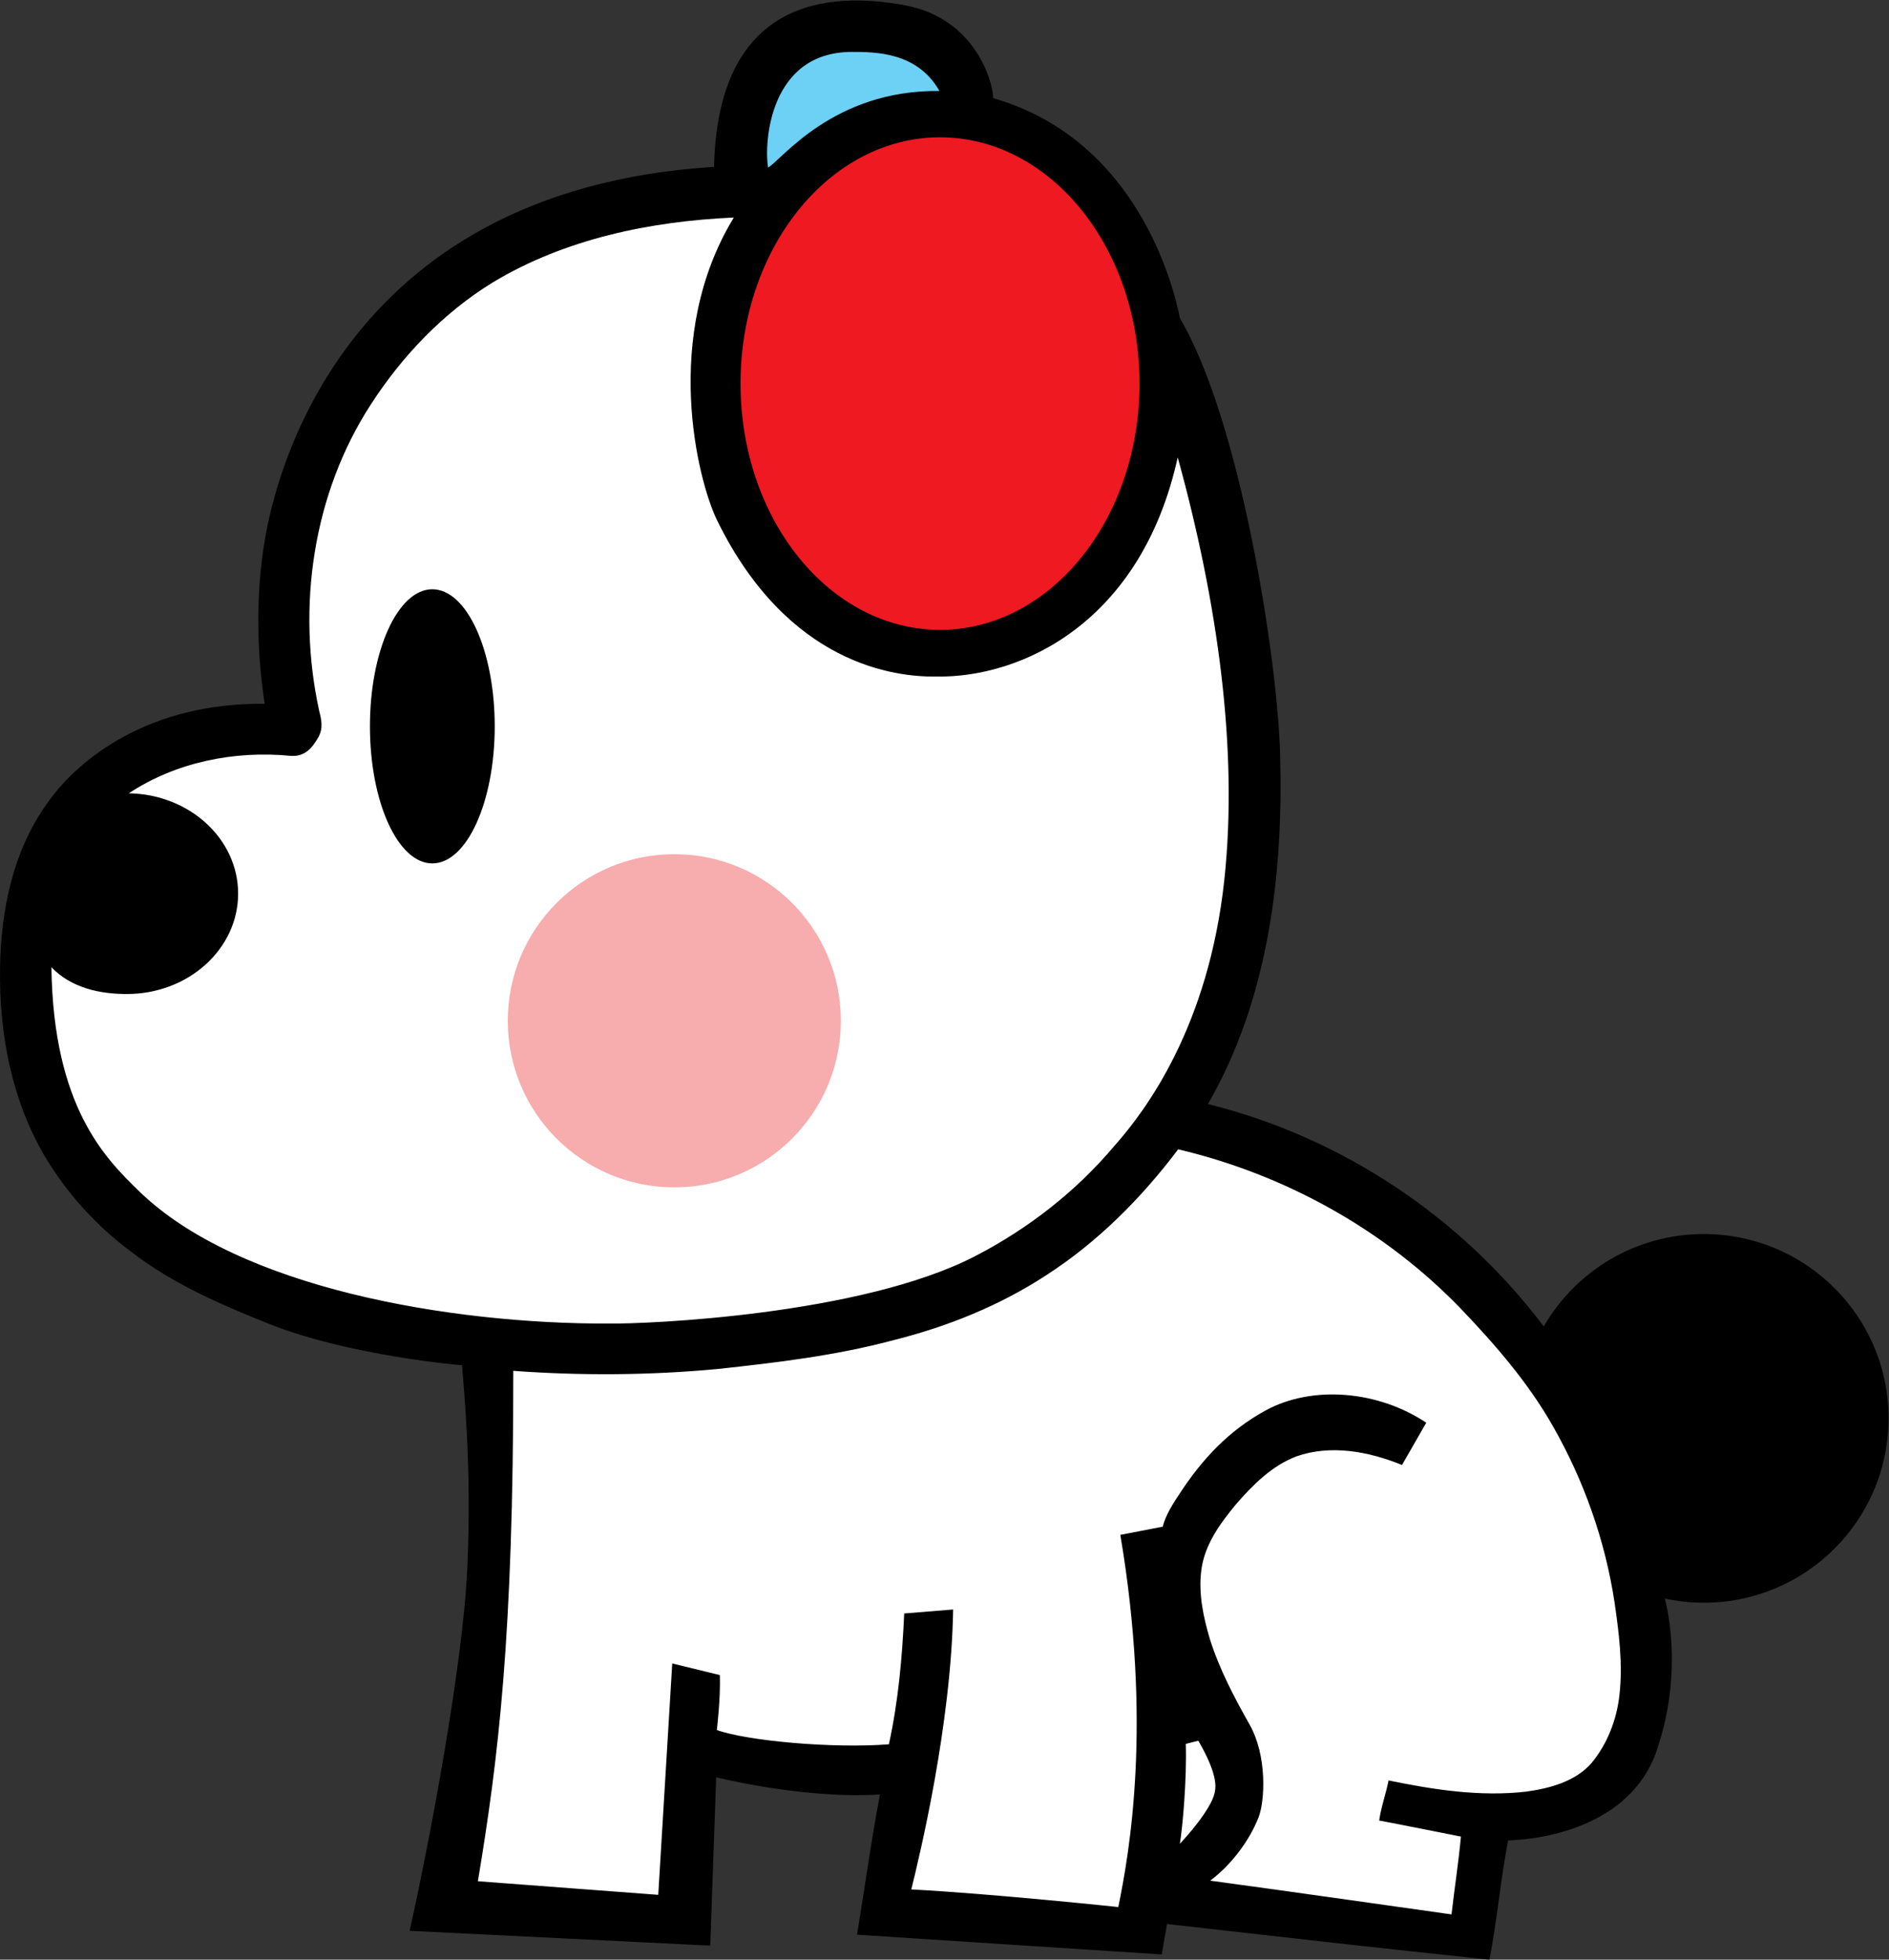 <?xml version="1.0" encoding="UTF-8" standalone="no"?>
<svg
   xmlns:dc="http://purl.org/dc/elements/1.1/"
   xmlns:cc="http://creativecommons.org/ns#"
   xmlns:rdf="http://www.w3.org/1999/02/22-rdf-syntax-ns#"
   xmlns:svg="http://www.w3.org/2000/svg"
   xmlns="http://www.w3.org/2000/svg"
   xmlns:sodipodi="http://sodipodi.sourceforge.net/DTD/sodipodi-0.dtd"
   xmlns:inkscape="http://www.inkscape.org/namespaces/inkscape"
   version="1.1"
   id="svg2"
   xml:space="preserve"
   width="131.145"
   height="136"
   viewBox="0 0 131.145 136"
   sodipodi:docname="Barista Look.ai"><rect x="0" y="0" width="131.145" height="136" fill="#333333" stroke="none"/><defs
     id="defs6"><clipPath
       clipPathUnits="userSpaceOnUse"
       id="clipPath18"><path
         d="M 0,102 H 98.359 V 0 H 0 Z"
         id="path16" /></clipPath></defs><sodipodi:namedview
     pagecolor="#ffffff"
     bordercolor="#666666"
     borderopacity="1"
     objecttolerance="10"
     gridtolerance="10"
     guidetolerance="10"
     inkscape:pageopacity="0"
     inkscape:pageshadow="2"
     inkscape:window-width="640"
     inkscape:window-height="480"
     id="namedview4" /><g
     id="g10"
     inkscape:groupmode="layer"
     inkscape:label="Barista Look"
     transform="matrix(1.333,0,0,-1.333,0,136)"><g
       id="g12"><g
         id="g14"
         clip-path="url(#clipPath18)"><g
           id="g20"
           transform="translate(31.605,31.857)"><path
             d="m 0,0 c 2.121,-0.032 13.729,0.459 19.927,3.653 2.904,1.497 5.515,3.534 7.612,6.029 1.667,1.881 5.092,6.426 5.953,14.423 0.762,7.092 -1.534,17.306 -3.708,25.197 C 27.806,40.314 22.208,35.978 17.575,36.068 15.372,36.035 10.415,36.087 6.562,43.929 5.496,46.099 4.144,53.501 8.086,59.954 3.542,59.749 -2.35,58.946 -6.283,56.572 c -2.682,-1.646 -4.909,-3.981 -6.613,-6.614 -3.168,-4.871 -4.049,-11.043 -2.814,-16.679 0.12,-0.451 0.226,-0.931 -0.049,-1.421 -0.311,-0.534 -0.838,-0.413 -1.67,-0.333 -3.025,0.29 -6.069,-1.014 -8.633,-2.71 3.291,-0.051 5.942,-2.472 5.942,-5.452 0,-3.012 -1.876,-4.417 -5.217,-4.417 -1.48,0 -3.846,1.264 -4.932,2.387 0.103,-7.601 2.946,-12.366 4.746,-14.123 C -20.081,1.899 -8.507,-0.025 0,0"
             style="fill:#ffffff;fill-opacity:1;fill-rule:nonzero;stroke:none"
             id="path22" /></g><g
           id="g24"
           transform="translate(60.876,4.369)"><path
             d="M 0,0 C 0.869,0.937 1.943,2.217 2.56,3.357 3.059,4.281 3.112,4.909 2.827,5.919 2.569,6.833 2.03,7.872 1.561,8.691 L 0.5,8.424 C 0.593,5.447 0.237,1.431 0,0"
             style="fill:#ffffff;fill-opacity:1;fill-rule:nonzero;stroke:none"
             id="path26" /></g><g
           id="g28"
           transform="translate(85.308,18.478)"><path
             d="m 0,0 c -0.512,3.347 -1.662,6.589 -3.34,9.527 -1.333,2.351 -3.117,4.404 -4.975,6.35 -4.137,4.296 -9.999,7.738 -15.795,9.104 -1.994,-2.642 -3.925,-5.475 -6.72,-7.272 -2.522,-1.647 -5.35,-2.784 -8.265,-3.515 -3.114,-0.839 -6.326,-1.216 -9.524,-1.565 -3.694,-0.347 -7.42,-0.373 -11.117,-0.102 0.009,-14.425 -0.819,-21.048 -1.921,-27.677 l 11.829,-0.767 0.071,12.245 1.224,-0.301 c 0.05,-1.257 -0.162,-2.977 -0.162,-2.977 1.631,-0.589 7.205,-1.26 10.259,-1.021 0.511,2.331 1.347,4.227 1.453,6.608 l -0.114,0.227 c -0.105,-6.238 -1.132,-12.46 -1.595,-14.326 4.415,-0.233 11.776,-1.089 11.776,-1.089 0.615,2.993 2.827,9.268 1.097,19.489 l 1.317,1.137 c 0.105,0.538 0.605,1.349 0.91,1.785 1.221,1.876 2.624,2.316 4.609,3.4 2.571,1.405 3.176,2.007 5.753,0.285 l 0.521,-1.708 c -1.794,0.732 -4.37,1.254 -6.246,0.598 -1.332,-0.51 -2.843,-2.247 -3.76,-3.305 -0.876,-1.061 -0.181,-2.285 -0.342,-3.674 -0.151,-1.249 -0.669,-3.334 -0.312,-4.528 0.515,-1.626 2.038,-2.333 2.876,-3.817 0.954,-1.687 0.299,-3.481 -0.057,-4.385 -0.522,-1.323 -1.775,-2.795 -2.848,-3.589 2.779,-0.368 14.558,-2.087 14.558,-2.087 0.159,1.409 0.324,3.714 0.451,5.125 -1.478,0.289 -2.564,0.423 -4.044,0.702 0.105,0.74 0.036,0.709 0.178,1.438 2.449,-0.505 4.971,-0.893 7.474,-0.606 1.285,0.179 2.668,0.546 3.551,1.564 0.853,1.041 1.355,2.346 1.5,3.68 C 0.463,-3.362 0.242,-1.668 0,0"
             style="fill:#ffffff;fill-opacity:1;fill-rule:nonzero;stroke:none"
             id="path30" /></g><g
           id="g32"
           transform="translate(47.21,94.976)"><path
             d="m 0,0 c 0.812,0.119 1.642,0.218 2.463,0.115 0.683,-0.081 1.42,0.013 2.036,-0.358 0.883,-0.515 1.846,-0.889 2.663,-1.512 0.775,-0.585 1.526,-1.233 2.07,-2.048 0.366,-0.524 0.826,-0.985 1.087,-1.577 0.292,-0.646 0.763,-1.198 1.004,-1.868 0.356,-0.991 0.593,-2.021 0.86,-3.039 0.086,-1.346 0.276,-2.706 0.08,-4.055 -0.219,-2.351 -0.814,-4.754 -2.256,-6.67 -0.392,-0.59 -0.884,-1.101 -1.296,-1.675 -1.453,-1.642 -3.462,-2.715 -5.578,-3.222 -1.077,-0.147 -2.174,-0.104 -3.245,0.054 -0.812,0.127 -1.497,0.592 -2.229,0.927 -0.784,0.355 -1.402,0.971 -2.119,1.43 -0.875,0.829 -1.676,1.755 -2.26,2.813 -0.421,0.797 -1.077,1.495 -1.213,2.417 -0.045,0.603 -0.492,1.073 -0.541,1.67 -0.066,0.403 -0.074,0.812 -0.151,1.211 -0.31,1.406 -0.241,2.86 -0.144,4.284 0.047,1.162 0.349,2.306 0.815,3.367 1.002,2.658 2.699,5.211 5.237,6.61 0.894,0.4 1.718,1.004 2.717,1.126"
             style="fill:#ee1921;fill-opacity:1;fill-rule:nonzero;stroke:none"
             id="path34" /></g><g
           id="g36"
           transform="translate(43.793,48.881)"><path
             d="m 0,0 c 0,-4.79 -3.883,-8.673 -8.673,-8.673 -4.79,0 -8.673,3.883 -8.673,8.673 0,4.79 3.883,8.673 8.673,8.673 C -3.883,8.673 0,4.79 0,0"
             style="fill:#f7acae;fill-opacity:1;fill-rule:nonzero;stroke:none"
             id="path38" /></g><g
           id="g40"
           transform="translate(40.81,97.804)"><path
             d="M 0,0 C 0.622,0.988 1.767,1.55 2.909,1.64 4.133,1.7 5.417,1.739 6.559,1.221 7.349,0.913 7.971,0.116 8.371,-0.613 5.318,-0.626 2.138,-2.429 -0.099,-4.503 -0.462,-4.781 -0.6,-4.553 -1.116,-4.52 -1.149,-2.957 -0.867,-1.328 0,0"
             style="fill:#6dd0f5;fill-opacity:1;fill-rule:nonzero;stroke:none"
             id="path42" /></g><g
           id="g44"
           transform="translate(84.085,18.629)"><path
             d="m 0,0 c -0.492,3.214 -1.596,6.326 -3.207,9.147 -1.28,2.256 -2.992,4.228 -4.776,6.096 -3.972,4.124 -9.175,7.005 -14.74,8.317 -1.915,-2.538 -4.193,-4.832 -6.877,-6.558 -2.421,-1.581 -5.136,-2.673 -7.935,-3.374 -2.989,-0.805 -6.073,-1.169 -9.143,-1.503 -3.547,-0.333 -7.123,-0.358 -10.674,-0.098 0.009,-13.85 -0.785,-20.207 -1.843,-26.573 l 9.393,-0.708 0.729,12.048 2.478,-0.607 c 0.047,-1.208 -0.156,-2.86 -0.156,-2.86 1.565,-0.564 6.029,-0.973 8.961,-0.744 0.49,2.238 0.696,4.526 0.798,6.812 l 2.548,0.207 c -0.1,-5.99 -1.734,-12.783 -2.179,-14.574 4.238,-0.224 10.781,-0.918 10.781,-0.918 0.591,2.873 1.768,9.565 0.106,19.377 l 2.213,0.426 c 0.099,0.517 0.58,1.294 0.873,1.714 1.171,1.801 2.569,3.293 4.474,4.334 2.469,1.349 5.9,1.018 8.373,-0.635 l -1.263,-2.201 c -1.722,0.703 -3.701,1.079 -5.501,0.448 -1.28,-0.488 -2.276,-1.491 -3.156,-2.507 -0.841,-1.018 -1.646,-2.128 -1.8,-3.461 -0.146,-1.199 0.113,-2.408 0.454,-3.554 0.496,-1.562 1.262,-3.02 2.068,-4.445 0.915,-1.619 0.802,-3.97 0.46,-4.839 -0.501,-1.27 -1.484,-2.52 -2.514,-3.283 2.668,-0.353 12.568,-1.757 12.568,-1.757 0.152,1.353 0.367,2.698 0.49,4.052 -1.42,0.279 -2.836,0.568 -4.257,0.836 0.101,0.71 0.351,1.386 0.488,2.087 2.352,-0.486 4.772,-0.857 7.176,-0.582 1.234,0.172 2.561,0.525 3.408,1.502 0.82,0.999 1.301,2.252 1.441,3.532 C 0.444,-3.229 0.232,-1.601 0,0 m -22.636,-12.598 c 0.537,0.578 1.2,1.369 1.581,2.074 0.308,0.57 0.341,0.959 0.165,1.582 -0.159,0.564 -0.492,1.206 -0.782,1.712 l -0.654,-0.166 c 0.056,-1.838 -0.163,-4.318 -0.31,-5.202 m -29.772,27.086 c 2.032,-0.031 13.154,0.44 19.092,3.5 2.781,1.434 5.284,3.385 7.293,5.776 1.596,1.801 4.878,6.157 5.703,13.819 0.73,6.793 -0.343,14.442 -2.427,22.002 -1.895,-8.611 -8.152,-11.497 -12.591,-11.411 -2.111,-0.031 -7.701,0.604 -11.392,8.117 -1.021,2.079 -2.912,9.599 0.865,15.78 -4.353,-0.196 -8.794,-1.109 -12.562,-3.383 -2.569,-1.578 -4.703,-3.815 -6.336,-6.337 -3.035,-4.667 -3.879,-10.58 -2.695,-15.979 0.114,-0.433 0.216,-0.892 -0.048,-1.362 -0.297,-0.512 -0.674,-1.039 -1.471,-0.963 -2.898,0.278 -5.942,-0.328 -8.399,-1.953 3.153,-0.049 5.693,-2.367 5.693,-5.223 0,-2.886 -2.594,-5.226 -5.795,-5.226 -1.418,0 -2.889,0.315 -3.929,1.392 0.099,-7.283 2.823,-9.959 4.547,-11.641 5.214,-5.088 16.302,-6.932 24.452,-6.908 m 6.891,48.939 c 0,-7.081 4.652,-12.822 10.391,-12.822 5.738,0 10.391,5.741 10.391,12.822 0,7.08 -4.653,12.821 -10.391,12.821 -5.739,0 -10.391,-5.741 -10.391,-12.821 m 1.433,11.245 c 0.68,0.36 3.374,4.055 8.929,3.986 -1.151,2.037 -3.351,2.035 -4.559,2.035 -4.321,0 -4.58,-4.758 -4.37,-6.021 M 14.274,9.553 c 0,-5.301 -4.307,-9.598 -9.621,-9.598 -0.696,0 -1.375,0.075 -2.029,0.216 0.333,-1.282 0.741,-4.275 -0.311,-7.557 -1.186,-4.234 -5.931,-4.983 -7.852,-5.034 -0.397,-2.056 -0.573,-4.152 -0.972,-6.209 -5.601,0.581 -11.198,1.225 -16.794,1.856 l -0.275,-1.585 -15.869,1.029 c 0.398,2.404 0.739,4.907 1.195,7.302 -3.331,-0.223 -7.326,0.592 -8.53,0.894 l -0.31,-8.766 -15.656,0.773 c 1.016,4.533 2.772,13.78 3.004,18.885 0.239,5.246 -0.185,9.379 -0.278,10.559 0,0 -5.861,0.476 -10.095,2.172 -2.502,1.001 -5.006,2.088 -7.145,3.746 -1.814,1.341 -3.35,3.052 -4.505,4.988 -1.718,2.939 -2.366,6.39 -2.313,9.767 0.038,3.014 0.68,6.143 2.482,8.623 1.617,2.304 5.332,5.214 11.302,5.139 -0.434,2.85 -0.467,5.771 0.019,8.617 0.486,2.789 3.714,18.11 23.383,19.339 0.197,8.715 5.917,9.156 9.926,8.416 3.734,-0.689 4.616,-4.072 4.61,-4.839 7.625,-2.186 9.449,-10.034 9.727,-11.452 3.198,-5.446 5.096,-17.899 5.218,-22.696 0.179,-6.229 -0.594,-12.737 -3.758,-18.222 6.973,-1.729 13.2,-5.89 17.489,-11.578 1.662,2.875 4.772,4.811 8.337,4.811 5.314,0 9.621,-4.296 9.621,-9.596 m -72.593,36.029 c 0,-3.942 -1.455,-7.137 -3.25,-7.137 -1.794,0 -3.249,3.195 -3.249,7.137 0,3.942 1.455,7.137 3.249,7.137 1.795,0 3.25,-3.195 3.25,-7.137"
             style="fill:#000000;fill-opacity:1;fill-rule:nonzero;stroke:none"
             id="path46" /></g></g></g></g></svg>

